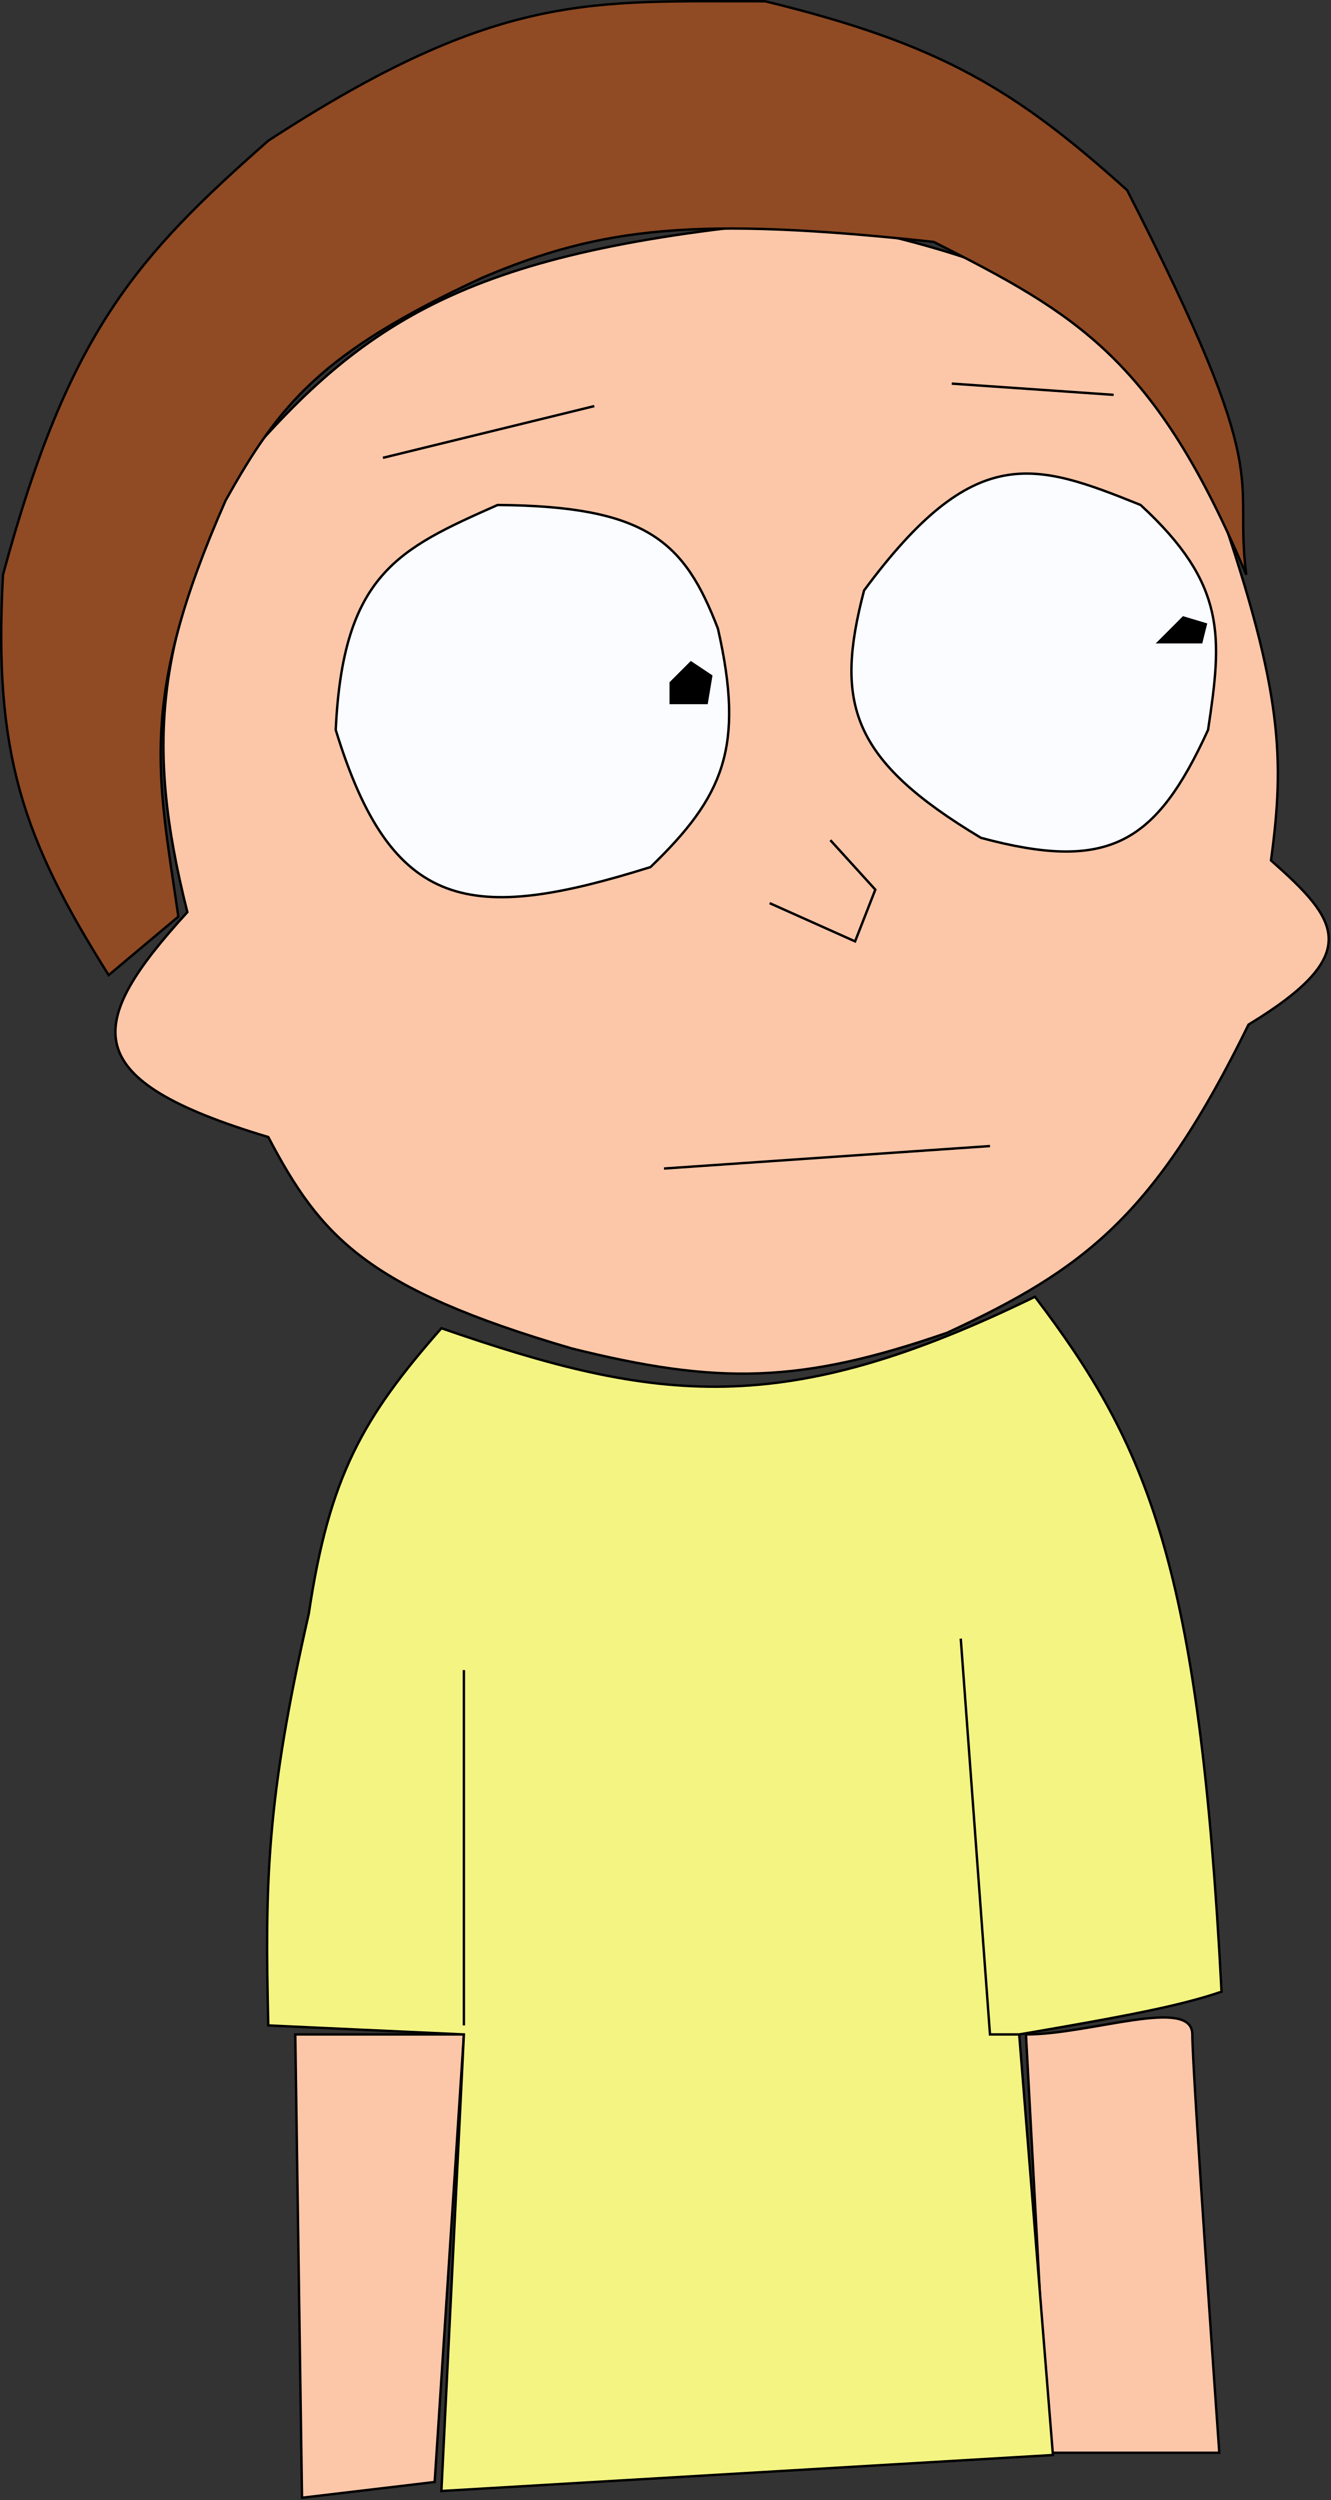 <svg width="1104" height="2073" viewBox="0 0 1104 2073" fill="none" xmlns="http://www.w3.org/2000/svg">
<rect x="0" y="0" width="1104" height="2073" fill="#333333" stroke="none"/>
<path d="M474.285 1118.08C303.738 1068.19 265.95 1025.35 222.534 942.783C63.552 895.089 69.609 850.333 155.4 756.3C118.216 609.166 134.096 529.204 196.426 388.93C306.574 258.07 400.255 205.655 673.821 181.935C930.16 231.235 955.887 300.49 1011.35 420.632C1064.01 574.164 1065.54 629.699 1054.24 713.409C1109.72 762.603 1132.56 790.707 1035.6 849.541C957.94 1008.13 899.285 1052.43 785.71 1105.02C663.772 1147.28 595.578 1148.25 474.285 1118.08Z" fill="#FCC7A8"/>
<path d="M384.774 1686.85H244.912L250.506 2071L360.531 2057.95L384.774 1686.85Z" fill="#FCC7A8"/>
<path d="M869.627 2033.7L850.979 1686.85C904.87 1686.85 988.976 1655.14 988.976 1686.85C988.976 1718.55 1011.35 2033.7 1011.35 2033.7H869.627Z" fill="#FCC7A8"/>
<path d="M474.285 1118.08C303.738 1068.19 265.95 1025.35 222.534 942.783C63.552 895.089 69.609 850.333 155.4 756.3C118.216 609.166 134.096 529.204 196.426 388.93C306.574 258.07 400.255 205.655 673.821 181.935C930.16 231.235 955.887 300.49 1011.35 420.632C1064.01 574.164 1065.54 629.699 1054.24 713.409C1109.72 762.603 1132.56 790.707 1035.6 849.541C957.94 1008.13 899.285 1052.43 785.71 1105.02C663.772 1147.28 595.578 1148.25 474.285 1118.08Z" stroke="black" stroke-width="2"/>
<path d="M384.774 1686.85H244.912L250.506 2071L360.531 2057.95L384.774 1686.85Z" stroke="black" stroke-width="2"/>
<path d="M869.627 2033.7L850.979 1686.85C904.87 1686.85 988.976 1655.14 988.976 1686.85C988.976 1718.55 1011.35 2033.7 1011.35 2033.7H869.627Z" stroke="black" stroke-width="2"/>
<path d="M2.48 476.577C-5.627 625.195 19.014 695.422 90.127 808.516L147.936 760.03C130.98 642.489 114.144 580.495 187.098 415.038C231.558 335.547 265.478 292.701 399.687 230.421C499.135 188.019 578.123 179.434 774.517 200.584C893.164 260.527 958.409 297.65 1033.73 476.577C1022.69 390.229 1059.59 401.532 934.891 157.693C841.812 73.89 779.571 36.343 634.655 1.048C491.039 1.424 414.347 -8.211 222.529 116.667C113.522 212.72 56.814 275.06 2.48 476.577Z" fill="#904B24" stroke="black" stroke-width="2"/>
<path d="M412.741 418.705C330.406 455.231 284.48 475.982 278.474 605.188C324.8 756.636 390.188 765.719 539.549 718.942C600.149 660.465 617.876 619.847 595.494 521.271C567.697 448.793 536.635 419.662 412.741 418.705Z" fill="#FBFCFF"/>
<path d="M946.081 418.705C857.721 383.129 808.127 365.951 716.707 489.569C692.039 583.506 705.824 630.066 813.678 694.699C919.599 723.171 958.849 699.668 1002.03 605.188C1013.71 527.746 1017.68 484.681 946.081 418.705Z" fill="#FBFCFF"/>
<path d="M412.741 418.705C330.406 455.231 284.48 475.982 278.474 605.188C324.8 756.636 390.188 765.719 539.549 718.942C600.149 660.465 617.876 619.847 595.494 521.271C567.697 448.793 536.635 419.662 412.741 418.705Z" stroke="black" stroke-width="2"/>
<path d="M946.081 418.705C857.721 383.129 808.127 365.951 716.707 489.569C692.039 583.506 705.824 630.066 813.678 694.699C919.599 723.171 958.849 699.668 1002.03 605.188C1013.71 527.746 1017.68 484.681 946.081 418.705Z" stroke="black" stroke-width="2"/>
<path d="M556.333 566.088L573.116 549.305L589.9 560.494L586.17 582.872H556.333V566.088Z" fill="black"/>
<path d="M960.999 532.522L981.512 512.009L1000.16 517.603L996.431 532.522H960.999Z" fill="black"/>
<path d="M556.333 566.088L573.116 549.305L589.9 560.494L586.17 582.872H556.333V566.088Z" stroke="black" stroke-width="2"/>
<path d="M960.999 532.522L981.512 512.009L1000.16 517.603L996.431 532.522H960.999Z" stroke="black" stroke-width="2"/>
<path d="M858.434 1075.19C650.403 1176.64 545.831 1163.69 366.121 1101.29C300.829 1175.49 273.017 1224.32 256.097 1338.13C220.828 1492.73 219.718 1561.45 222.53 1679.39L384.769 1686.85L366.121 2065.41L873.353 2035.57L845.38 1686.85C943.329 1670.14 980.923 1662.31 1013.21 1651.42C994.874 1298.06 952.224 1198.6 858.434 1075.19Z" fill="#F4F482"/>
<path d="M317.639 379.606L492.933 336.715M789.439 318.067L923.707 327.391M550.742 968.89L821.141 950.242M638.389 748.841L709.252 780.543L726.035 737.652L688.739 696.626M845.38 1686.85C943.329 1670.14 980.923 1662.31 1013.21 1651.42C994.874 1298.06 952.224 1198.6 858.434 1075.19C650.403 1176.64 545.831 1163.69 366.121 1101.29C300.829 1175.49 273.017 1224.32 256.097 1338.13C220.828 1492.73 219.718 1561.45 222.53 1679.39L384.769 1686.85L366.121 2065.41L873.353 2035.57L845.38 1686.85ZM845.38 1686.85H821.141L796.895 1358.64M384.769 1679.39V1384.75" stroke="black" stroke-width="2"/>
</svg>
